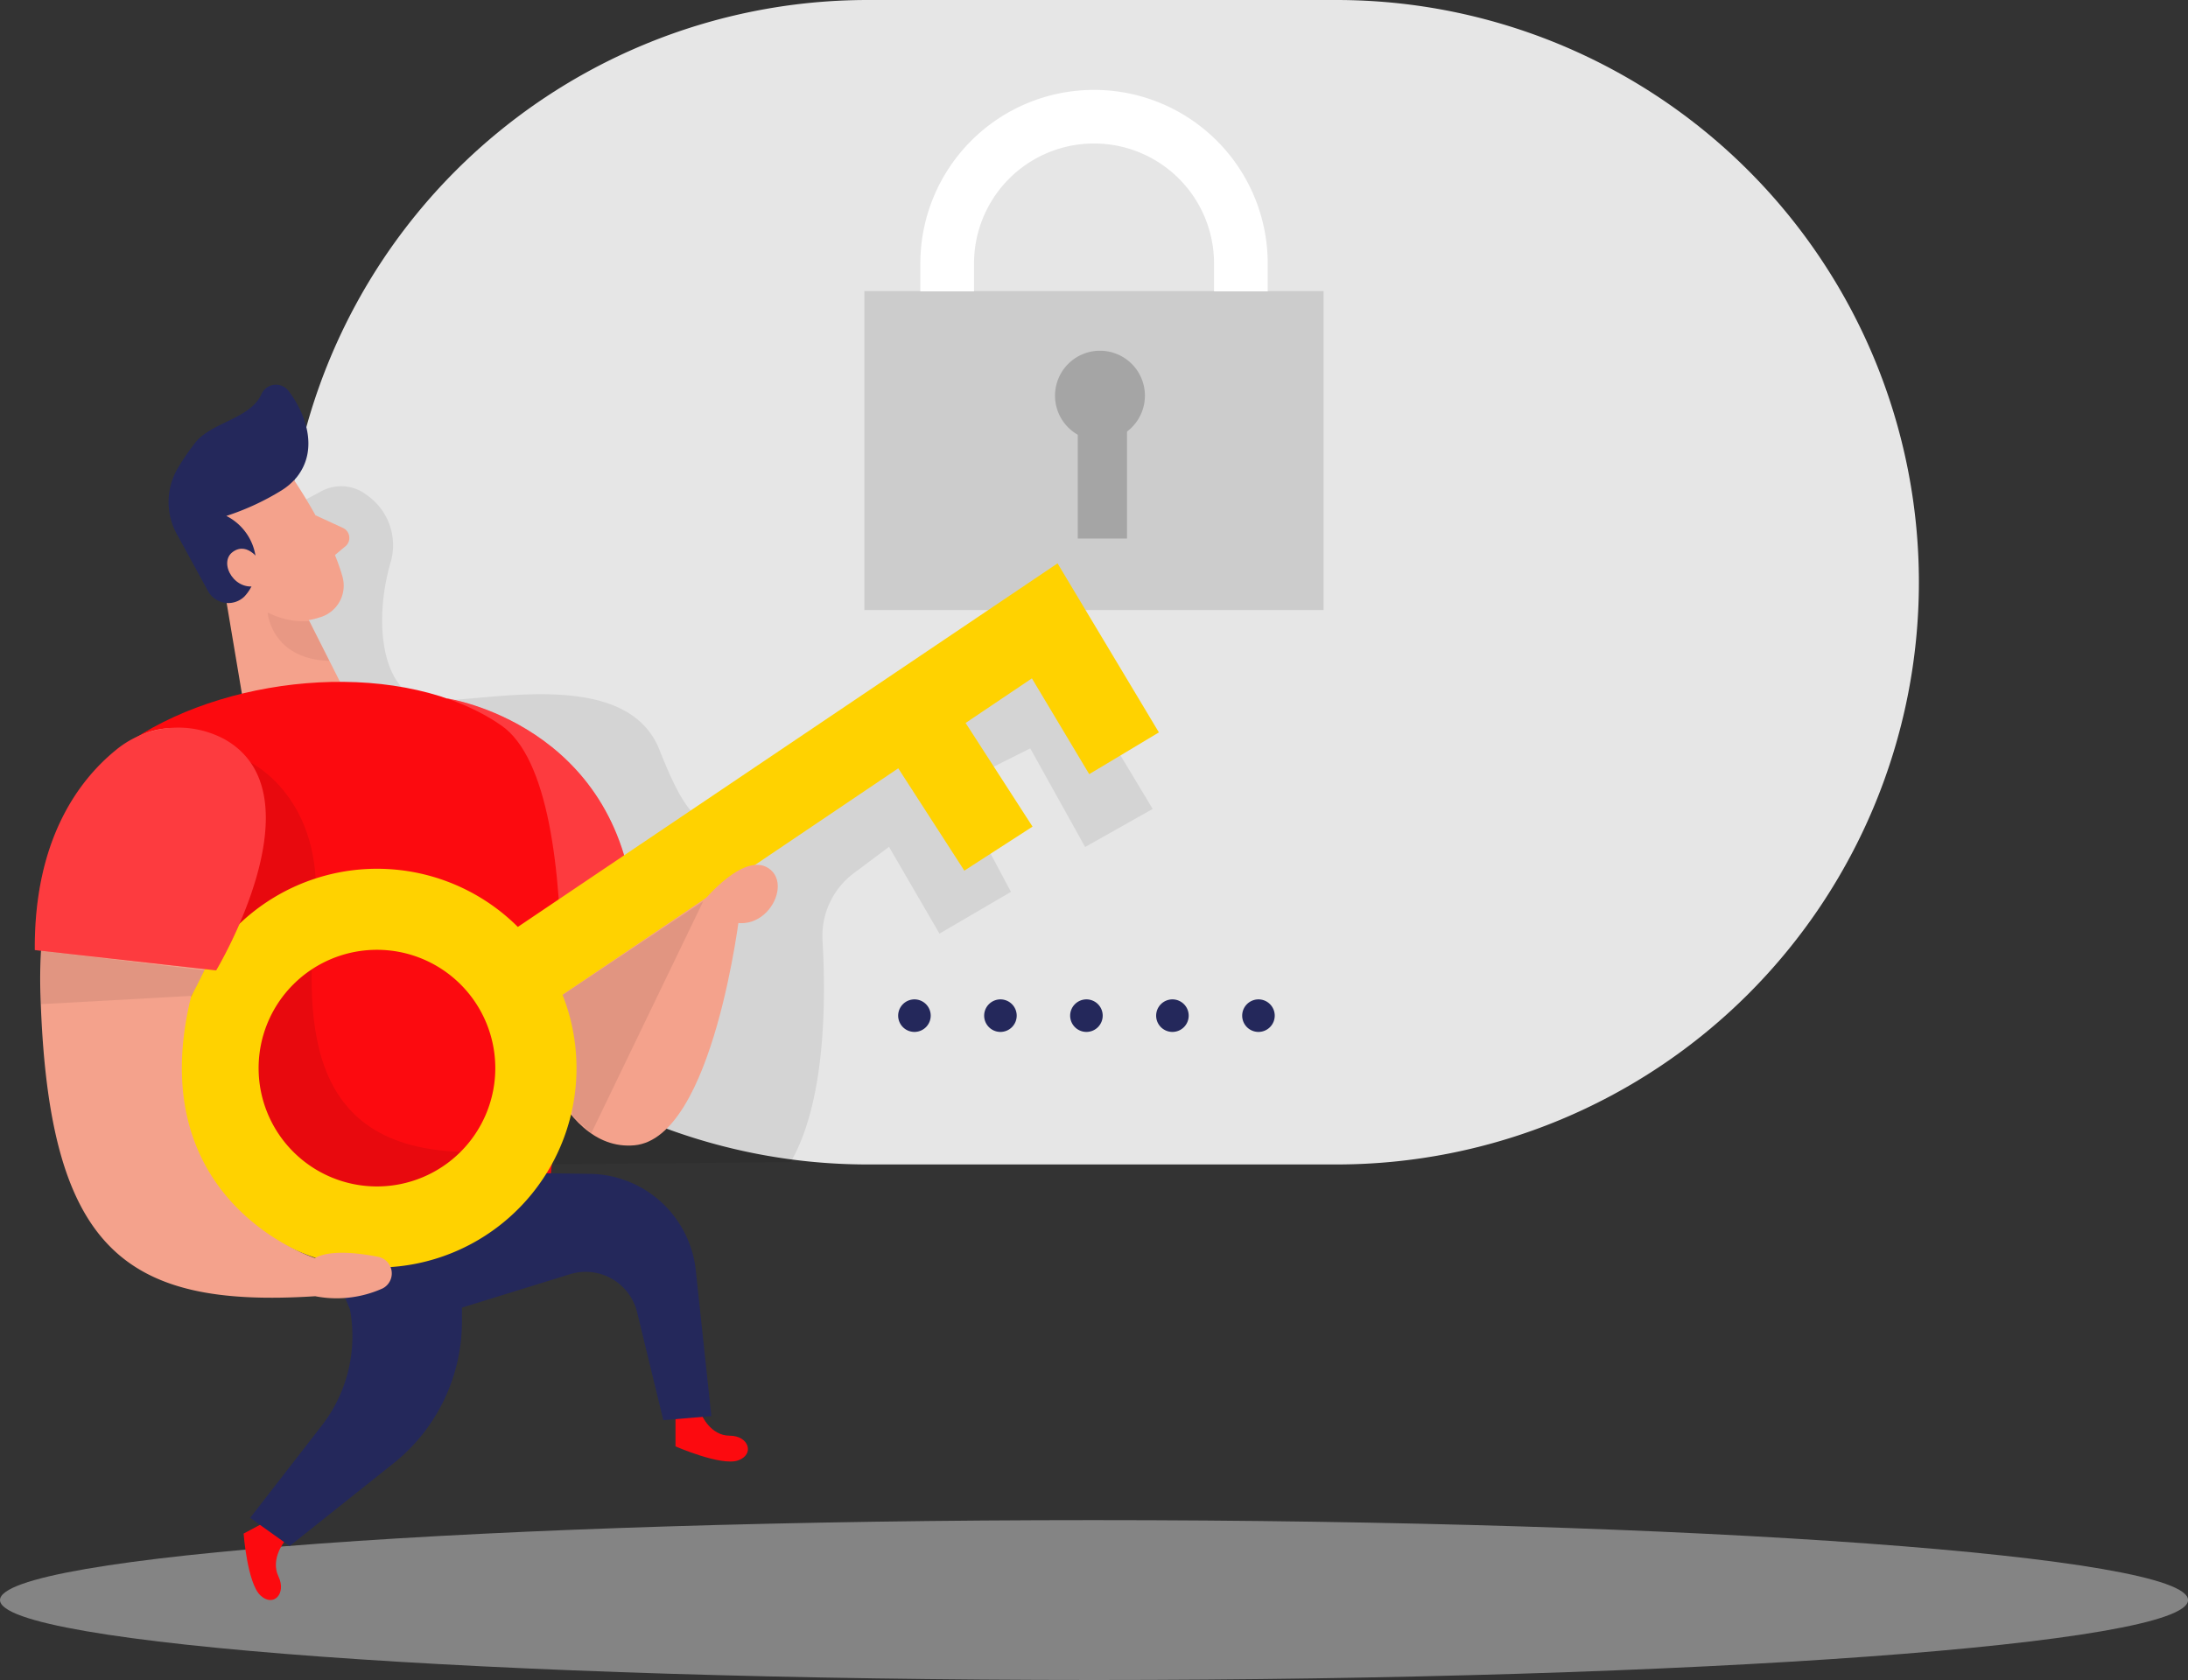 <svg xmlns="http://www.w3.org/2000/svg" id="Group_161" width="254.792" height="195.68" viewBox="0 0 254.792 195.68">
    <rect x="0" y="0" width="254.792" height="195.68" fill="#333333" stroke="none"/>
    <defs>
        <clipPath id="clip-path">
            <path id="Rectangle_77" d="M0 0H254.792V195.68H0z" class="cls-1"/>
        </clipPath>
        <clipPath id="clip-path-3">
            <path id="Rectangle_65" d="M0 0H102.064V78.984H0z" class="cls-1"/>
        </clipPath>
        <clipPath id="clip-path-4">
            <path id="Rectangle_67" d="M0 0H53.474V37.155H0z" class="cls-1"/>
        </clipPath>
        <clipPath id="clip-path-5">
            <path id="Rectangle_68" d="M0 0H21.804V30.352H0z" class="cls-1"/>
        </clipPath>
        <clipPath id="clip-path-6">
            <path id="Rectangle_69" d="M0 0H254.792V18.621H0z" class="cls-1"/>
        </clipPath>
        <clipPath id="clip-path-7">
            <path id="Rectangle_70" d="M0 0H7.188V5.65H0z" class="cls-1"/>
        </clipPath>
        <clipPath id="clip-path-8">
            <path id="Rectangle_71" d="M0 0H31.041V54.314H0z" class="cls-1"/>
        </clipPath>
        <clipPath id="clip-path-9">
            <path id="Rectangle_72" d="M0 0H16.488V27.013H0z" class="cls-1"/>
        </clipPath>
        <clipPath id="clip-path-10">
            <path id="Rectangle_73" d="M0 0H26.905V28.276H0z" class="cls-1"/>
        </clipPath>
        <clipPath id="clip-path-11">
            <path id="Rectangle_74" d="M0 0H19.04V6.218H0z" class="cls-1"/>
        </clipPath>
        <style>
            .cls-1{fill:none}.cls-2{clip-path:url(#clip-path)}.cls-3{fill:#e6e6e6}.cls-4{opacity:.08}.cls-12,.cls-4{isolation:isolate}.cls-6{fill:#24285b}.cls-9{fill:#a5a5a5}.cls-10{fill:#f4a28c}.cls-11{fill:#fc0a0f}.cls-12{opacity:.2}.cls-14{fill:#fff}
        </style>
    </defs>
    <g id="Group_160" class="cls-2">
        <g id="Group_159">
            <g id="Group_158" class="cls-2">
                <path id="Path_139" d="M162.917 135.632h-54.6A67.816 67.816 0 0 1 108.316 0h54.6a67.816 67.816 0 0 1 0 135.632" class="cls-3" transform="translate(-7.277)"/>
                <g id="Group_133" class="cls-4" transform="translate(32.165 56.632)">
                    <g id="Group_132">
                        <g id="Group_131" clip-path="url(#clip-path-3)">
                            <path id="Path_140" d="M135.434 96.914l5.841 9.713-7.867 4.43-6.39-11.485-8.81 4.413 6.563 12.3-8.325 4.865-5.876-10.11-4.1 3.068a9.146 9.146 0 0 0-3.642 7.875c.394 6.669.41 18.671-3.708 25.775l-27.488.263L74.78 122.9 45.2 95.585l-3.66-12.051-2.33-11.107 5.29-2.822a4.825 4.825 0 0 1 5.209.427 7.1 7.1 0 0 1 2.782 8.006c-1.984 7.022-.885 14.762 3.716 15.832s23.469-4.643 27.637 5.882 6.357 11.4 16.447 3.076 26.939-16.587 26.939-16.587z" transform="translate(-39.21 -69.036)"/>
                        </g>
                    </g>
                </g>
                <path id="Path_141" d="M129.4 141.9a1.895 1.895 0 1 1-1.9 1.895 1.9 1.9 0 0 1 1.9-1.895" class="cls-6" transform="translate(-22.909 -25.496)"/>
                <path id="Path_142" d="M141.608 141.9a1.895 1.895 0 1 1-1.9 1.895 1.9 1.9 0 0 1 1.9-1.895" class="cls-6" transform="translate(-25.103 -25.496)"/>
                <path id="Path_143" d="M153.815 141.9a1.895 1.895 0 1 1-1.9 1.895 1.9 1.9 0 0 1 1.9-1.895" class="cls-6" transform="translate(-27.296 -25.496)"/>
                <path id="Path_144" d="M166.023 141.9a1.895 1.895 0 1 1-1.9 1.895 1.9 1.9 0 0 1 1.9-1.895" class="cls-6" transform="translate(-29.49 -25.496)"/>
                <path id="Path_145" d="M178.23 141.9a1.895 1.895 0 1 1-1.895 1.895 1.9 1.9 0 0 1 1.895-1.895" class="cls-6" transform="translate(-31.683 -25.496)"/>
                <g id="Group_136" transform="translate(100.655 33.904)" style="isolation:isolate" opacity="0.4">
                    <g id="Group_135">
                        <g id="Group_134" clip-path="url(#clip-path-4)">
                            <path id="Rectangle_66" d="M0 0H53.474V37.155H0z" class="cls-9"/>
                        </g>
                    </g>
                </g>
                <path id="Path_146" d="M74.51 140.568s3.5 16.218 12.748 15.381 12.3-27.268 12.3-27.268l-3.4-3.191z" class="cls-10" transform="translate(-13.388 -22.548)"/>
                <path id="Path_147" d="M63.51 99.18s19.917 2.961 21.8 24.774l-13.064 5.586z" class="cls-11" transform="translate(-11.411 -17.82)"/>
                <g id="Group_139" class="cls-12" transform="translate(52.099 81.368)">
                    <g id="Group_138">
                        <g id="Group_137" clip-path="url(#clip-path-5)">
                            <path id="Path_148" d="M72.246 129.542L63.51 99.19s19.917 2.961 21.8 24.774" class="cls-14" transform="translate(-63.51 -99.19)"/>
                        </g>
                    </g>
                </g>
                <g id="Group_142" transform="translate(0 177.058)" style="isolation:isolate" opacity="0.45">
                    <g id="Group_141">
                        <g id="Group_140" clip-path="url(#clip-path-6)">
                            <path id="Path_149" d="M127.4 215.84c70.359 0 127.4 4.169 127.4 9.311s-57.037 9.311-127.4 9.311S0 230.292 0 225.151s57.037-9.311 127.4-9.311" class="cls-3" transform="translate(0 -215.84)"/>
                        </g>
                    </g>
                </g>
                <path id="Path_150" d="M39.321 218.377s-1.641 2.026-.681 4.036-.591 3.634-2.108 2.2-1.952-7.194-1.952-7.194l2.838-1.518z" class="cls-11" transform="translate(-6.213 -38.792)"/>
                <path id="Path_151" d="M98.917 200.85s1.017 2.461 3.281 2.461 2.937 2.215.96 2.888-7.268-1.641-7.268-1.641v-3.224z" class="cls-11" transform="translate(-17.229 -36.088)"/>
                <path id="Path_152" d="M38.937 67.613s4.28 6.278 5.638 11.288a3.843 3.843 0 0 1-2.7 4.677 8.457 8.457 0 0 1-8.854-2.293l-5.228-4.7a6.831 6.831 0 0 1-.961-7.829c2.217-4.766 9.686-5.112 12.108-1.14" class="cls-10" transform="translate(-4.674 -11.658)"/>
                <path id="Path_153" d="M31.053 78.941l3.472 20.666 14 .641L40.381 84.1z" class="cls-10" transform="translate(-5.579 -14.184)"/>
                <path id="Path_154" d="M37.063 66.948a29.632 29.632 0 0 1-6.407 2.96 6.326 6.326 0 0 1 3.459 6.111 5.007 5.007 0 0 1-1.371 3.293 2.7 2.7 0 0 1-4.266-.73l-3.459-6.33a7.753 7.753 0 0 1 0-7.931 27.992 27.992 0 0 1 2.05-2.985c1.9-2.358 6.407-2.742 7.687-5.638a1.846 1.846 0 0 1 3.127-.372c1.832 2.371 3.664 6.7.961 10.083a7.342 7.342 0 0 1-1.781 1.538" class="cls-6" transform="translate(-4.299 -9.815)"/>
                <path id="Path_155" d="M36.214 79.551s-1.486-2.563-3.293-1.281.32 4.933 3.113 3.844z" class="cls-10" transform="translate(-5.795 -13.999)"/>
                <path id="Path_156" d="M44.782 73.162l3.28 1.512a1.283 1.283 0 0 1 .507 1.74 1.267 1.267 0 0 1-.226.3l-2.28 1.909z" class="cls-10" transform="translate(-8.046 -13.146)"/>
                <g id="Group_145" transform="translate(31.162 71.33)" style="isolation:isolate" opacity="0.31">
                    <g id="Group_144">
                        <g id="Group_143" clip-path="url(#clip-path-7)">
                            <path id="Path_157" fill="#ce8172" d="M42.843 87.978a9.293 9.293 0 0 1-4.855-1.025s.4 5.433 7.188 5.65z" transform="translate(-37.988 -86.954)"/>
                        </g>
                    </g>
                </g>
                <path id="Path_158" d="M17.867 103.521c11.78-7.768 31.624-9.4 42.862-1.641 11.083 7.613 5.742 52.648 5.742 52.648l-23.01 6.932s-44.478-33.166-25.594-57.939" class="cls-11" transform="translate(-2.371 -17.395)"/>
                <path id="Path_159" d="M43.787 176.09l3.347 8.072a17 17 0 0 1-3.281 13.519l-8.343 10.754 4.6 3.281 12.09-9.63a21.139 21.139 0 0 0 7.973-16.406v-4.1l-1.5-5.266z" class="cls-6" transform="translate(-6.38 -31.639)"/>
                <g id="Group_148" class="cls-4" transform="translate(25.135 88.792)">
                    <g id="Group_147">
                        <g id="Group_146" clip-path="url(#clip-path-8)">
                            <path id="Path_160" d="M34.635 108.24s8.729 4.1 7.564 17.342-1.166 28.793 19.483 28.006v6.932l-13.528 2.034-16.119-15.587-1.395-23.953z" transform="translate(-30.64 -108.24)"/>
                        </g>
                    </g>
                </g>
                <g id="Group_151" class="cls-4" transform="translate(65.396 104.985)">
                    <g id="Group_150">
                        <g id="Group_149" clip-path="url(#clip-path-9)">
                            <path id="Path_161" d="M80.975 152.967l2.2 2.026 13.033-27.013-16.488 10.968z" transform="translate(-79.72 -127.98)"/>
                        </g>
                    </g>
                </g>
                <path id="Path_162" d="M55.35 180.488l4.479 2.937 16.489-5.1a6.169 6.169 0 0 1 7.718 4.068c.037.12.07.24.1.362l3.052 12.567 5.595-.468-1.814-16.981a12.575 12.575 0 0 0-12.3-11.238l-12.729-.175z" class="cls-6" transform="translate(-9.945 -29.909)"/>
                <path id="Path_163" fill="#ffd200" d="M131.37 104.542l8.113-4.865-11.8-19.688-62.85 42.346a23.224 23.224 0 1 0 5.2 7.9l39.1-26.373 7.695 11.919 7.942-5.127-7.793-12.075 7.719-5.193zm-82.943 48.022a13.781 13.781 0 1 1 13.781-13.781 13.781 13.781 0 0 1-13.781 13.781" transform="translate(-4.531 -14.372)"/>
                <path id="Path_164" d="M30.361 113.48c.82-8.7-9.844-13.576-15.8-7.145C9.8 111.494 5.3 120.2 5.743 134.513c.911 29.532 9.688 36.472 31.993 35.044a13.048 13.048 0 0 0 7.851-.911 1.969 1.969 0 0 0-.5-3.675c-2.509-.492-5.651-.82-7.383.139 0 0-20.384-6.448-14.4-30.541.049 0 6.095-11.009 7.055-21.09" class="cls-10" transform="translate(-1.027 -18.577)"/>
                <path id="Path_165" d="M14.242 106.042c-4.233 3.5-9.393 10.4-9.3 23.182l21.114 2.363s12.3-20.459 1.034-26.89a11.394 11.394 0 0 0-12.846 1.345" class="cls-11" transform="translate(-.887 -18.563)"/>
                <g id="Group_154" class="cls-12" transform="translate(4.051 84.748)">
                    <g id="Group_153">
                        <g id="Group_152" clip-path="url(#clip-path-10)">
                            <path id="Path_166" d="M14.242 106.042c-4.233 3.5-9.393 10.4-9.3 23.182l21.114 2.363s12.3-20.459 1.034-26.89a11.394 11.394 0 0 0-12.846 1.345" class="cls-14" transform="translate(-4.939 -103.311)"/>
                        </g>
                    </g>
                </g>
                <path id="Path_167" d="M99.82 127.048s5.02-6.169 7.882-3.65-2.4 10.115-7.882 3.65" class="cls-10" transform="translate(-17.935 -22.063)"/>
                <g id="Group_157" class="cls-4" transform="translate(4.774 110.744)">
                    <g id="Group_156">
                        <g id="Group_155" clip-path="url(#clip-path-11)">
                            <path id="Path_168" d="M5.82 135v6.218l17.554-.968 1.486-2.97z" transform="translate(-5.82 -135)"/>
                        </g>
                    </g>
                </g>
                <path id="Path_169" d="M171.1 36.233h-6.251v-3.244a13.975 13.975 0 0 0-27.95-.016v3.261h-6.252v-3.245a20.226 20.226 0 0 1 40.453 0z" class="cls-14" transform="translate(-23.474 -2.293)"/>
                <path id="Path_170" d="M155 49.8a5.234 5.234 0 1 1-5.234 5.234A5.235 5.235 0 0 1 155 49.8" class="cls-9" transform="translate(-26.909 -8.948)"/>
                <path id="Rectangle_75" d="M0 0H5.733V13.948H0z" class="cls-9" transform="translate(125.507 48.779)"/>
            </g>
        </g>
    </g>
</svg>
